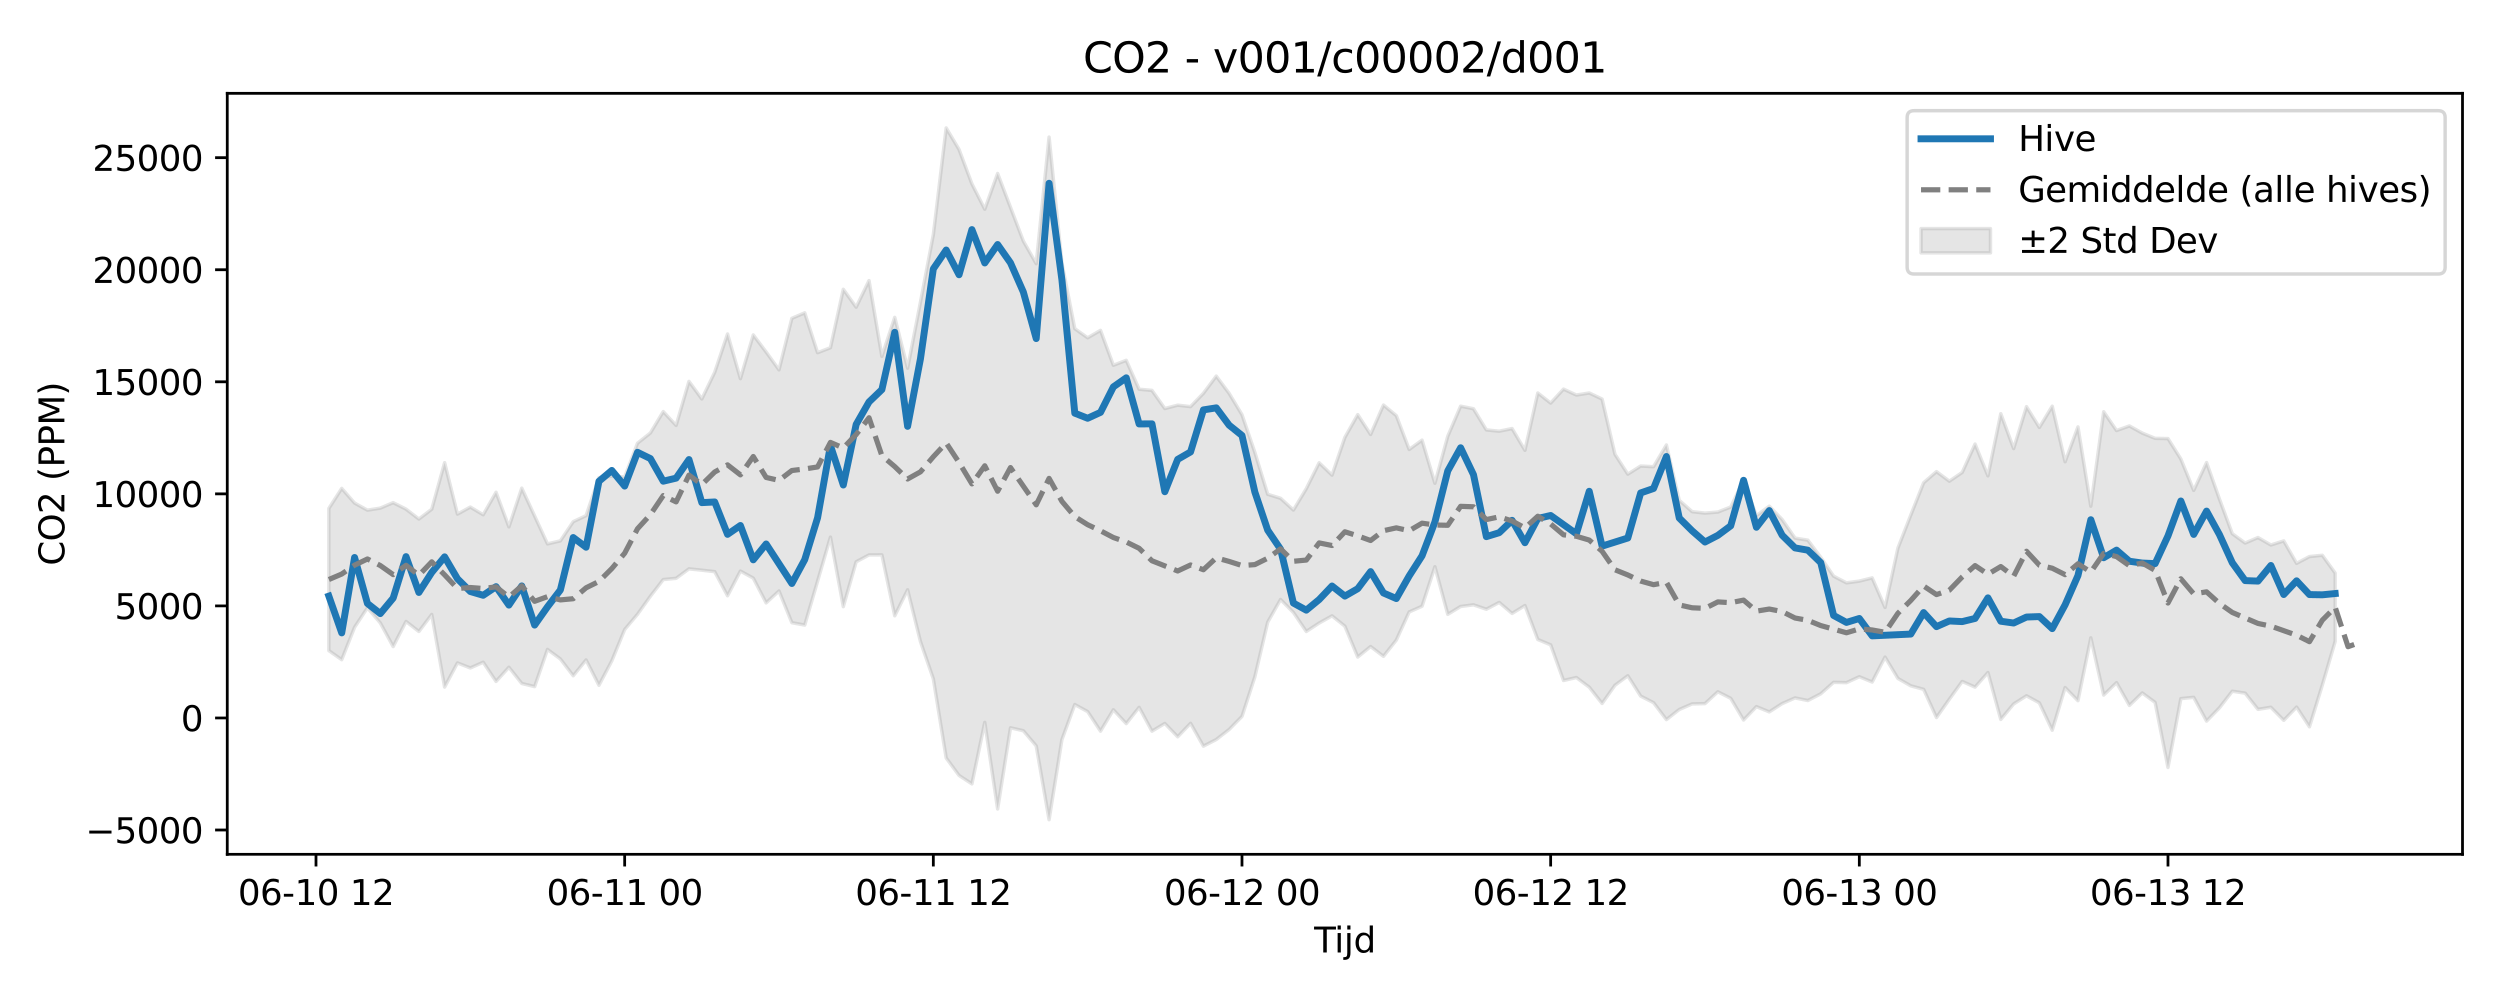 <?xml version="1.0" encoding="utf-8" standalone="no"?>
<!DOCTYPE svg PUBLIC "-//W3C//DTD SVG 1.1//EN"
  "http://www.w3.org/Graphics/SVG/1.1/DTD/svg11.dtd">
<svg xmlns:xlink="http://www.w3.org/1999/xlink" width="720pt" height="288pt" viewBox="0 0 720 288" xmlns="http://www.w3.org/2000/svg" version="1.1">
 <defs>
  <style type="text/css">*{stroke-linejoin: round; stroke-linecap: butt}</style>
 </defs>
 <g id="figure_1">
  <g id="patch_1">
   <path d="M 0 288 
L 720 288 
L 720 0 
L 0 0 
z
" style="fill: #ffffff"/>
  </g>
  <g id="axes_1">
   <g id="patch_2">
    <path d="M 65.45 246.04 
L 709.2 246.04 
L 709.2 26.88 
L 65.45 26.88 
z
" style="fill: #ffffff"/>
   </g>
   <g id="FillBetweenPolyCollection_1">
    <defs>
     <path id="mc18a159acd" d="M 94.711 -141.576 
L 94.711 -100.617 
L 98.415 -98.008 
L 102.119 -107.343 
L 105.823 -112.953 
L 109.527 -108.597 
L 113.231 -101.781 
L 116.935 -109.017 
L 120.639 -106.128 
L 124.343 -111.037 
L 128.047 -90.12 
L 131.751 -97.076 
L 135.455 -95.622 
L 139.159 -97.276 
L 142.863 -91.741 
L 146.567 -95.83 
L 150.271 -91.153 
L 153.975 -90.254 
L 157.679 -100.965 
L 161.383 -98.223 
L 165.087 -93.38 
L 168.791 -97.934 
L 172.495 -90.638 
L 176.199 -97.667 
L 179.903 -106.684 
L 183.607 -111.089 
L 187.311 -116.275 
L 191.015 -121.079 
L 194.719 -121.437 
L 198.423 -124.173 
L 202.126 -123.781 
L 205.83 -123.364 
L 209.534 -116.416 
L 213.238 -123.534 
L 216.942 -121.498 
L 220.646 -114.367 
L 224.35 -117.801 
L 228.054 -108.666 
L 231.758 -107.972 
L 235.462 -120.616 
L 239.166 -133.316 
L 242.87 -113.282 
L 246.574 -126.2 
L 250.278 -128.179 
L 253.982 -128.191 
L 257.686 -110.651 
L 261.39 -118.142 
L 265.094 -103.223 
L 268.798 -92.496 
L 272.502 -69.696 
L 276.206 -64.666 
L 279.91 -62.239 
L 283.614 -79.957 
L 287.318 -55.011 
L 291.022 -78.392 
L 294.726 -77.546 
L 298.43 -73.177 
L 302.134 -51.922 
L 305.838 -75.005 
L 309.542 -85.092 
L 313.246 -83.055 
L 316.95 -77.421 
L 320.654 -83.582 
L 324.358 -79.598 
L 328.061 -84.281 
L 331.765 -77.422 
L 335.469 -79.65 
L 339.173 -75.801 
L 342.877 -79.687 
L 346.581 -73.108 
L 350.285 -75.015 
L 353.989 -77.904 
L 357.693 -81.676 
L 361.397 -93.076 
L 365.101 -108.819 
L 368.805 -115.348 
L 372.509 -111.6 
L 376.213 -106.134 
L 379.917 -108.563 
L 383.621 -110.634 
L 387.325 -107.655 
L 391.029 -98.771 
L 394.733 -101.799 
L 398.437 -98.973 
L 402.141 -103.654 
L 405.845 -111.756 
L 409.549 -113.401 
L 413.253 -124.785 
L 416.957 -111.068 
L 420.661 -113.334 
L 424.365 -113.804 
L 428.069 -112.538 
L 431.773 -114.497 
L 435.477 -111.329 
L 439.181 -113.607 
L 442.885 -103.821 
L 446.589 -102.284 
L 450.292 -92.008 
L 453.996 -92.876 
L 457.7 -90.093 
L 461.404 -85.402 
L 465.108 -90.636 
L 468.812 -93.378 
L 472.516 -87.522 
L 476.22 -85.632 
L 479.924 -80.746 
L 483.628 -83.663 
L 487.332 -85.271 
L 491.036 -85.357 
L 494.74 -88.766 
L 498.444 -86.881 
L 502.148 -80.635 
L 505.852 -84.491 
L 509.556 -82.972 
L 513.26 -85.366 
L 516.964 -87 
L 520.668 -86.248 
L 524.372 -88.186 
L 528.076 -91.486 
L 531.78 -91.389 
L 535.484 -93.098 
L 539.188 -91.574 
L 542.892 -98.756 
L 546.596 -92.606 
L 550.3 -90.483 
L 554.004 -89.475 
L 557.708 -81.348 
L 561.412 -86.618 
L 565.116 -91.746 
L 568.82 -90.106 
L 572.524 -94.311 
L 576.227 -80.805 
L 579.931 -85.263 
L 583.635 -87.609 
L 587.339 -85.578 
L 591.043 -77.693 
L 594.747 -89.977 
L 598.451 -86.204 
L 602.155 -104.304 
L 605.859 -87.82 
L 609.563 -91.394 
L 613.267 -84.835 
L 616.971 -88.432 
L 620.675 -85.7 
L 624.379 -66.972 
L 628.083 -86.796 
L 631.787 -87.165 
L 635.491 -80.324 
L 639.195 -84.139 
L 642.899 -88.927 
L 646.603 -88.371 
L 650.307 -83.703 
L 654.011 -84.303 
L 657.715 -80.545 
L 661.419 -84.359 
L 665.123 -78.685 
L 668.827 -90.692 
L 672.531 -103.269 
L 672.531 -122.957 
L 672.531 -122.957 
L 668.827 -128.08 
L 665.123 -127.712 
L 661.419 -125.758 
L 657.715 -132.224 
L 654.011 -131.048 
L 650.307 -133.187 
L 646.603 -131.608 
L 642.899 -134.299 
L 639.195 -144.293 
L 635.491 -154.78 
L 631.787 -146.761 
L 628.083 -155.816 
L 624.379 -161.694 
L 620.675 -161.756 
L 616.971 -163.275 
L 613.267 -165.325 
L 609.563 -164.01 
L 605.859 -169.422 
L 602.155 -142.202 
L 598.451 -165.053 
L 594.747 -155.017 
L 591.043 -171.021 
L 587.339 -164.895 
L 583.635 -170.874 
L 579.931 -158.816 
L 576.227 -168.862 
L 572.524 -150.949 
L 568.82 -160.112 
L 565.116 -151.943 
L 561.412 -149.424 
L 557.708 -152.175 
L 554.004 -148.973 
L 550.3 -139.644 
L 546.596 -130.139 
L 542.892 -113.05 
L 539.188 -121.568 
L 535.484 -120.645 
L 531.78 -120.138 
L 528.076 -122.066 
L 524.372 -127.492 
L 520.668 -132.432 
L 516.964 -133.031 
L 513.26 -138.377 
L 509.556 -142.223 
L 505.852 -139.486 
L 502.148 -149.693 
L 498.444 -141.977 
L 494.74 -140.536 
L 491.036 -140.228 
L 487.332 -140.643 
L 483.628 -143.904 
L 479.924 -159.85 
L 476.22 -153.591 
L 472.516 -153.787 
L 468.812 -151.448 
L 465.108 -157.179 
L 461.404 -173.07 
L 457.7 -174.824 
L 453.996 -174.232 
L 450.292 -175.935 
L 446.589 -171.914 
L 442.885 -174.825 
L 439.181 -158.313 
L 435.477 -164.585 
L 431.773 -163.812 
L 428.069 -164.189 
L 424.365 -170.283 
L 420.661 -171.023 
L 416.957 -162.359 
L 413.253 -148.821 
L 409.549 -161.242 
L 405.845 -158.556 
L 402.141 -168.297 
L 398.437 -171.347 
L 394.733 -162.874 
L 391.029 -168.583 
L 387.325 -162.036 
L 383.621 -151.157 
L 379.917 -154.72 
L 376.213 -147.27 
L 372.509 -141.106 
L 368.805 -144.491 
L 365.101 -145.648 
L 361.397 -157.707 
L 357.693 -168.566 
L 353.989 -174.713 
L 350.285 -179.682 
L 346.581 -174.726 
L 342.877 -170.892 
L 339.173 -171.31 
L 335.469 -170.341 
L 331.765 -175.572 
L 328.061 -175.903 
L 324.358 -184.232 
L 320.654 -182.8 
L 316.95 -192.86 
L 313.246 -190.712 
L 309.542 -193.347 
L 305.838 -212.213 
L 302.134 -248.52 
L 298.43 -212.056 
L 294.726 -218.574 
L 291.022 -228.282 
L 287.318 -238.042 
L 283.614 -227.746 
L 279.91 -235.054 
L 276.206 -244.946 
L 272.502 -251.158 
L 268.798 -220.424 
L 265.094 -201.003 
L 261.39 -181.959 
L 257.686 -196.606 
L 253.982 -185.353 
L 250.278 -207.194 
L 246.574 -199.543 
L 242.87 -204.684 
L 239.166 -187.857 
L 235.462 -186.425 
L 231.758 -197.906 
L 228.054 -196.319 
L 224.35 -181.488 
L 220.646 -186.629 
L 216.942 -191.543 
L 213.238 -178.943 
L 209.534 -191.816 
L 205.83 -180.768 
L 202.126 -173.107 
L 198.423 -178.162 
L 194.719 -165.482 
L 191.015 -169.464 
L 187.311 -163.301 
L 183.607 -160.363 
L 179.903 -150.656 
L 176.199 -150.837 
L 172.495 -150.455 
L 168.791 -139.494 
L 165.087 -137.759 
L 161.383 -132.231 
L 157.679 -131.363 
L 153.975 -139.393 
L 150.271 -147.418 
L 146.567 -136.262 
L 142.863 -146.226 
L 139.159 -139.749 
L 135.455 -141.965 
L 131.751 -139.939 
L 128.047 -154.752 
L 124.343 -141.346 
L 120.639 -138.514 
L 116.935 -141.375 
L 113.231 -143.241 
L 109.527 -141.664 
L 105.823 -141.074 
L 102.119 -143.122 
L 98.415 -147.345 
L 94.711 -141.576 
z
" style="stroke: #808080; stroke-opacity: 0.2"/>
    </defs>
    <g clip-path="url(#pb3e2cbdc75)">
     <use xlink:href="#mc18a159acd" x="0" y="288" style="fill: #808080; fill-opacity: 0.2; stroke: #808080; stroke-opacity: 0.2"/>
    </g>
   </g>
   <g id="matplotlib.axis_1">
    <g id="xtick_1">
     <g id="line2d_1">
      <defs>
       <path id="m70a491f19e" d="M 0 0 
L 0 3.5 
" style="stroke: #000000; stroke-width: 0.8"/>
      </defs>
      <g>
       <use xlink:href="#m70a491f19e" x="91.007" y="246.04" style="stroke: #000000; stroke-width: 0.8"/>
      </g>
     </g>
     <g id="text_1">
      <!-- 06-10 12 -->
      <g transform="translate(68.527 260.638) scale(0.1 -0.1)">
       <defs>
        <path id="DejaVuSans-30" d="M 2034 4250 
Q 1547 4250 1301 3770 
Q 1056 3291 1056 2328 
Q 1056 1369 1301 889 
Q 1547 409 2034 409 
Q 2525 409 2770 889 
Q 3016 1369 3016 2328 
Q 3016 3291 2770 3770 
Q 2525 4250 2034 4250 
z
M 2034 4750 
Q 2819 4750 3233 4129 
Q 3647 3509 3647 2328 
Q 3647 1150 3233 529 
Q 2819 -91 2034 -91 
Q 1250 -91 836 529 
Q 422 1150 422 2328 
Q 422 3509 836 4129 
Q 1250 4750 2034 4750 
z
" transform="scale(0.016)"/>
        <path id="DejaVuSans-36" d="M 2113 2584 
Q 1688 2584 1439 2293 
Q 1191 2003 1191 1497 
Q 1191 994 1439 701 
Q 1688 409 2113 409 
Q 2538 409 2786 701 
Q 3034 994 3034 1497 
Q 3034 2003 2786 2293 
Q 2538 2584 2113 2584 
z
M 3366 4563 
L 3366 3988 
Q 3128 4100 2886 4159 
Q 2644 4219 2406 4219 
Q 1781 4219 1451 3797 
Q 1122 3375 1075 2522 
Q 1259 2794 1537 2939 
Q 1816 3084 2150 3084 
Q 2853 3084 3261 2657 
Q 3669 2231 3669 1497 
Q 3669 778 3244 343 
Q 2819 -91 2113 -91 
Q 1303 -91 875 529 
Q 447 1150 447 2328 
Q 447 3434 972 4092 
Q 1497 4750 2381 4750 
Q 2619 4750 2861 4703 
Q 3103 4656 3366 4563 
z
" transform="scale(0.016)"/>
        <path id="DejaVuSans-2d" d="M 313 2009 
L 1997 2009 
L 1997 1497 
L 313 1497 
L 313 2009 
z
" transform="scale(0.016)"/>
        <path id="DejaVuSans-31" d="M 794 531 
L 1825 531 
L 1825 4091 
L 703 3866 
L 703 4441 
L 1819 4666 
L 2450 4666 
L 2450 531 
L 3481 531 
L 3481 0 
L 794 0 
L 794 531 
z
" transform="scale(0.016)"/>
        <path id="DejaVuSans-20" transform="scale(0.016)"/>
        <path id="DejaVuSans-32" d="M 1228 531 
L 3431 531 
L 3431 0 
L 469 0 
L 469 531 
Q 828 903 1448 1529 
Q 2069 2156 2228 2338 
Q 2531 2678 2651 2914 
Q 2772 3150 2772 3378 
Q 2772 3750 2511 3984 
Q 2250 4219 1831 4219 
Q 1534 4219 1204 4116 
Q 875 4013 500 3803 
L 500 4441 
Q 881 4594 1212 4672 
Q 1544 4750 1819 4750 
Q 2544 4750 2975 4387 
Q 3406 4025 3406 3419 
Q 3406 3131 3298 2873 
Q 3191 2616 2906 2266 
Q 2828 2175 2409 1742 
Q 1991 1309 1228 531 
z
" transform="scale(0.016)"/>
       </defs>
       <use xlink:href="#DejaVuSans-30"/>
       <use xlink:href="#DejaVuSans-36" transform="translate(63.623 0)"/>
       <use xlink:href="#DejaVuSans-2d" transform="translate(127.246 0)"/>
       <use xlink:href="#DejaVuSans-31" transform="translate(163.33 0)"/>
       <use xlink:href="#DejaVuSans-30" transform="translate(226.953 0)"/>
       <use xlink:href="#DejaVuSans-20" transform="translate(290.576 0)"/>
       <use xlink:href="#DejaVuSans-31" transform="translate(322.363 0)"/>
       <use xlink:href="#DejaVuSans-32" transform="translate(385.986 0)"/>
      </g>
     </g>
    </g>
    <g id="xtick_2">
     <g id="line2d_2">
      <g>
       <use xlink:href="#m70a491f19e" x="179.903" y="246.04" style="stroke: #000000; stroke-width: 0.8"/>
      </g>
     </g>
     <g id="text_2">
      <!-- 06-11 00 -->
      <g transform="translate(157.422 260.638) scale(0.1 -0.1)">
       <use xlink:href="#DejaVuSans-30"/>
       <use xlink:href="#DejaVuSans-36" transform="translate(63.623 0)"/>
       <use xlink:href="#DejaVuSans-2d" transform="translate(127.246 0)"/>
       <use xlink:href="#DejaVuSans-31" transform="translate(163.33 0)"/>
       <use xlink:href="#DejaVuSans-31" transform="translate(226.953 0)"/>
       <use xlink:href="#DejaVuSans-20" transform="translate(290.576 0)"/>
       <use xlink:href="#DejaVuSans-30" transform="translate(322.363 0)"/>
       <use xlink:href="#DejaVuSans-30" transform="translate(385.986 0)"/>
      </g>
     </g>
    </g>
    <g id="xtick_3">
     <g id="line2d_3">
      <g>
       <use xlink:href="#m70a491f19e" x="268.798" y="246.04" style="stroke: #000000; stroke-width: 0.8"/>
      </g>
     </g>
     <g id="text_3">
      <!-- 06-11 12 -->
      <g transform="translate(246.317 260.638) scale(0.1 -0.1)">
       <use xlink:href="#DejaVuSans-30"/>
       <use xlink:href="#DejaVuSans-36" transform="translate(63.623 0)"/>
       <use xlink:href="#DejaVuSans-2d" transform="translate(127.246 0)"/>
       <use xlink:href="#DejaVuSans-31" transform="translate(163.33 0)"/>
       <use xlink:href="#DejaVuSans-31" transform="translate(226.953 0)"/>
       <use xlink:href="#DejaVuSans-20" transform="translate(290.576 0)"/>
       <use xlink:href="#DejaVuSans-31" transform="translate(322.363 0)"/>
       <use xlink:href="#DejaVuSans-32" transform="translate(385.986 0)"/>
      </g>
     </g>
    </g>
    <g id="xtick_4">
     <g id="line2d_4">
      <g>
       <use xlink:href="#m70a491f19e" x="357.693" y="246.04" style="stroke: #000000; stroke-width: 0.8"/>
      </g>
     </g>
     <g id="text_4">
      <!-- 06-12 00 -->
      <g transform="translate(335.213 260.638) scale(0.1 -0.1)">
       <use xlink:href="#DejaVuSans-30"/>
       <use xlink:href="#DejaVuSans-36" transform="translate(63.623 0)"/>
       <use xlink:href="#DejaVuSans-2d" transform="translate(127.246 0)"/>
       <use xlink:href="#DejaVuSans-31" transform="translate(163.33 0)"/>
       <use xlink:href="#DejaVuSans-32" transform="translate(226.953 0)"/>
       <use xlink:href="#DejaVuSans-20" transform="translate(290.576 0)"/>
       <use xlink:href="#DejaVuSans-30" transform="translate(322.363 0)"/>
       <use xlink:href="#DejaVuSans-30" transform="translate(385.986 0)"/>
      </g>
     </g>
    </g>
    <g id="xtick_5">
     <g id="line2d_5">
      <g>
       <use xlink:href="#m70a491f19e" x="446.589" y="246.04" style="stroke: #000000; stroke-width: 0.8"/>
      </g>
     </g>
     <g id="text_5">
      <!-- 06-12 12 -->
      <g transform="translate(424.108 260.638) scale(0.1 -0.1)">
       <use xlink:href="#DejaVuSans-30"/>
       <use xlink:href="#DejaVuSans-36" transform="translate(63.623 0)"/>
       <use xlink:href="#DejaVuSans-2d" transform="translate(127.246 0)"/>
       <use xlink:href="#DejaVuSans-31" transform="translate(163.33 0)"/>
       <use xlink:href="#DejaVuSans-32" transform="translate(226.953 0)"/>
       <use xlink:href="#DejaVuSans-20" transform="translate(290.576 0)"/>
       <use xlink:href="#DejaVuSans-31" transform="translate(322.363 0)"/>
       <use xlink:href="#DejaVuSans-32" transform="translate(385.986 0)"/>
      </g>
     </g>
    </g>
    <g id="xtick_6">
     <g id="line2d_6">
      <g>
       <use xlink:href="#m70a491f19e" x="535.484" y="246.04" style="stroke: #000000; stroke-width: 0.8"/>
      </g>
     </g>
     <g id="text_6">
      <!-- 06-13 00 -->
      <g transform="translate(513.003 260.638) scale(0.1 -0.1)">
       <defs>
        <path id="DejaVuSans-33" d="M 2597 2516 
Q 3050 2419 3304 2112 
Q 3559 1806 3559 1356 
Q 3559 666 3084 287 
Q 2609 -91 1734 -91 
Q 1441 -91 1130 -33 
Q 819 25 488 141 
L 488 750 
Q 750 597 1062 519 
Q 1375 441 1716 441 
Q 2309 441 2620 675 
Q 2931 909 2931 1356 
Q 2931 1769 2642 2001 
Q 2353 2234 1838 2234 
L 1294 2234 
L 1294 2753 
L 1863 2753 
Q 2328 2753 2575 2939 
Q 2822 3125 2822 3475 
Q 2822 3834 2567 4026 
Q 2313 4219 1838 4219 
Q 1578 4219 1281 4162 
Q 984 4106 628 3988 
L 628 4550 
Q 988 4650 1302 4700 
Q 1616 4750 1894 4750 
Q 2613 4750 3031 4423 
Q 3450 4097 3450 3541 
Q 3450 3153 3228 2886 
Q 3006 2619 2597 2516 
z
" transform="scale(0.016)"/>
       </defs>
       <use xlink:href="#DejaVuSans-30"/>
       <use xlink:href="#DejaVuSans-36" transform="translate(63.623 0)"/>
       <use xlink:href="#DejaVuSans-2d" transform="translate(127.246 0)"/>
       <use xlink:href="#DejaVuSans-31" transform="translate(163.33 0)"/>
       <use xlink:href="#DejaVuSans-33" transform="translate(226.953 0)"/>
       <use xlink:href="#DejaVuSans-20" transform="translate(290.576 0)"/>
       <use xlink:href="#DejaVuSans-30" transform="translate(322.363 0)"/>
       <use xlink:href="#DejaVuSans-30" transform="translate(385.986 0)"/>
      </g>
     </g>
    </g>
    <g id="xtick_7">
     <g id="line2d_7">
      <g>
       <use xlink:href="#m70a491f19e" x="624.379" y="246.04" style="stroke: #000000; stroke-width: 0.8"/>
      </g>
     </g>
     <g id="text_7">
      <!-- 06-13 12 -->
      <g transform="translate(601.899 260.638) scale(0.1 -0.1)">
       <use xlink:href="#DejaVuSans-30"/>
       <use xlink:href="#DejaVuSans-36" transform="translate(63.623 0)"/>
       <use xlink:href="#DejaVuSans-2d" transform="translate(127.246 0)"/>
       <use xlink:href="#DejaVuSans-31" transform="translate(163.33 0)"/>
       <use xlink:href="#DejaVuSans-33" transform="translate(226.953 0)"/>
       <use xlink:href="#DejaVuSans-20" transform="translate(290.576 0)"/>
       <use xlink:href="#DejaVuSans-31" transform="translate(322.363 0)"/>
       <use xlink:href="#DejaVuSans-32" transform="translate(385.986 0)"/>
      </g>
     </g>
    </g>
    <g id="text_8">
     <!-- Tijd -->
     <g transform="translate(378.475 274.317) scale(0.1 -0.1)">
      <defs>
       <path id="DejaVuSans-54" d="M -19 4666 
L 3928 4666 
L 3928 4134 
L 2272 4134 
L 2272 0 
L 1638 0 
L 1638 4134 
L -19 4134 
L -19 4666 
z
" transform="scale(0.016)"/>
       <path id="DejaVuSans-69" d="M 603 3500 
L 1178 3500 
L 1178 0 
L 603 0 
L 603 3500 
z
M 603 4863 
L 1178 4863 
L 1178 4134 
L 603 4134 
L 603 4863 
z
" transform="scale(0.016)"/>
       <path id="DejaVuSans-6a" d="M 603 3500 
L 1178 3500 
L 1178 -63 
Q 1178 -731 923 -1031 
Q 669 -1331 103 -1331 
L -116 -1331 
L -116 -844 
L 38 -844 
Q 366 -844 484 -692 
Q 603 -541 603 -63 
L 603 3500 
z
M 603 4863 
L 1178 4863 
L 1178 4134 
L 603 4134 
L 603 4863 
z
" transform="scale(0.016)"/>
       <path id="DejaVuSans-64" d="M 2906 2969 
L 2906 4863 
L 3481 4863 
L 3481 0 
L 2906 0 
L 2906 525 
Q 2725 213 2448 61 
Q 2172 -91 1784 -91 
Q 1150 -91 751 415 
Q 353 922 353 1747 
Q 353 2572 751 3078 
Q 1150 3584 1784 3584 
Q 2172 3584 2448 3432 
Q 2725 3281 2906 2969 
z
M 947 1747 
Q 947 1113 1208 752 
Q 1469 391 1925 391 
Q 2381 391 2643 752 
Q 2906 1113 2906 1747 
Q 2906 2381 2643 2742 
Q 2381 3103 1925 3103 
Q 1469 3103 1208 2742 
Q 947 2381 947 1747 
z
" transform="scale(0.016)"/>
      </defs>
      <use xlink:href="#DejaVuSans-54"/>
      <use xlink:href="#DejaVuSans-69" transform="translate(57.959 0)"/>
      <use xlink:href="#DejaVuSans-6a" transform="translate(85.742 0)"/>
      <use xlink:href="#DejaVuSans-64" transform="translate(113.525 0)"/>
     </g>
    </g>
   </g>
   <g id="matplotlib.axis_2">
    <g id="ytick_1">
     <g id="line2d_8">
      <defs>
       <path id="m550f82babf" d="M 0 0 
L -3.5 0 
" style="stroke: #000000; stroke-width: 0.8"/>
      </defs>
      <g>
       <use xlink:href="#m550f82babf" x="65.45" y="239.047" style="stroke: #000000; stroke-width: 0.8"/>
      </g>
     </g>
     <g id="text_9">
      <!-- −5000 -->
      <g transform="translate(24.62 242.846) scale(0.1 -0.1)">
       <defs>
        <path id="DejaVuSans-2212" d="M 678 2272 
L 4684 2272 
L 4684 1741 
L 678 1741 
L 678 2272 
z
" transform="scale(0.016)"/>
        <path id="DejaVuSans-35" d="M 691 4666 
L 3169 4666 
L 3169 4134 
L 1269 4134 
L 1269 2991 
Q 1406 3038 1543 3061 
Q 1681 3084 1819 3084 
Q 2600 3084 3056 2656 
Q 3513 2228 3513 1497 
Q 3513 744 3044 326 
Q 2575 -91 1722 -91 
Q 1428 -91 1123 -41 
Q 819 9 494 109 
L 494 744 
Q 775 591 1075 516 
Q 1375 441 1709 441 
Q 2250 441 2565 725 
Q 2881 1009 2881 1497 
Q 2881 1984 2565 2268 
Q 2250 2553 1709 2553 
Q 1456 2553 1204 2497 
Q 953 2441 691 2322 
L 691 4666 
z
" transform="scale(0.016)"/>
       </defs>
       <use xlink:href="#DejaVuSans-2212"/>
       <use xlink:href="#DejaVuSans-35" transform="translate(83.789 0)"/>
       <use xlink:href="#DejaVuSans-30" transform="translate(147.412 0)"/>
       <use xlink:href="#DejaVuSans-30" transform="translate(211.035 0)"/>
       <use xlink:href="#DejaVuSans-30" transform="translate(274.658 0)"/>
      </g>
     </g>
    </g>
    <g id="ytick_2">
     <g id="line2d_9">
      <g>
       <use xlink:href="#m550f82babf" x="65.45" y="206.774" style="stroke: #000000; stroke-width: 0.8"/>
      </g>
     </g>
     <g id="text_10">
      <!-- 0 -->
      <g transform="translate(52.087 210.573) scale(0.1 -0.1)">
       <use xlink:href="#DejaVuSans-30"/>
      </g>
     </g>
    </g>
    <g id="ytick_3">
     <g id="line2d_10">
      <g>
       <use xlink:href="#m550f82babf" x="65.45" y="174.5" style="stroke: #000000; stroke-width: 0.8"/>
      </g>
     </g>
     <g id="text_11">
      <!-- 5000 -->
      <g transform="translate(33 178.299) scale(0.1 -0.1)">
       <use xlink:href="#DejaVuSans-35"/>
       <use xlink:href="#DejaVuSans-30" transform="translate(63.623 0)"/>
       <use xlink:href="#DejaVuSans-30" transform="translate(127.246 0)"/>
       <use xlink:href="#DejaVuSans-30" transform="translate(190.869 0)"/>
      </g>
     </g>
    </g>
    <g id="ytick_4">
     <g id="line2d_11">
      <g>
       <use xlink:href="#m550f82babf" x="65.45" y="142.227" style="stroke: #000000; stroke-width: 0.8"/>
      </g>
     </g>
     <g id="text_12">
      <!-- 10000 -->
      <g transform="translate(26.637 146.026) scale(0.1 -0.1)">
       <use xlink:href="#DejaVuSans-31"/>
       <use xlink:href="#DejaVuSans-30" transform="translate(63.623 0)"/>
       <use xlink:href="#DejaVuSans-30" transform="translate(127.246 0)"/>
       <use xlink:href="#DejaVuSans-30" transform="translate(190.869 0)"/>
       <use xlink:href="#DejaVuSans-30" transform="translate(254.492 0)"/>
      </g>
     </g>
    </g>
    <g id="ytick_5">
     <g id="line2d_12">
      <g>
       <use xlink:href="#m550f82babf" x="65.45" y="109.953" style="stroke: #000000; stroke-width: 0.8"/>
      </g>
     </g>
     <g id="text_13">
      <!-- 15000 -->
      <g transform="translate(26.637 113.752) scale(0.1 -0.1)">
       <use xlink:href="#DejaVuSans-31"/>
       <use xlink:href="#DejaVuSans-35" transform="translate(63.623 0)"/>
       <use xlink:href="#DejaVuSans-30" transform="translate(127.246 0)"/>
       <use xlink:href="#DejaVuSans-30" transform="translate(190.869 0)"/>
       <use xlink:href="#DejaVuSans-30" transform="translate(254.492 0)"/>
      </g>
     </g>
    </g>
    <g id="ytick_6">
     <g id="line2d_13">
      <g>
       <use xlink:href="#m550f82babf" x="65.45" y="77.679" style="stroke: #000000; stroke-width: 0.8"/>
      </g>
     </g>
     <g id="text_14">
      <!-- 20000 -->
      <g transform="translate(26.637 81.479) scale(0.1 -0.1)">
       <use xlink:href="#DejaVuSans-32"/>
       <use xlink:href="#DejaVuSans-30" transform="translate(63.623 0)"/>
       <use xlink:href="#DejaVuSans-30" transform="translate(127.246 0)"/>
       <use xlink:href="#DejaVuSans-30" transform="translate(190.869 0)"/>
       <use xlink:href="#DejaVuSans-30" transform="translate(254.492 0)"/>
      </g>
     </g>
    </g>
    <g id="ytick_7">
     <g id="line2d_14">
      <g>
       <use xlink:href="#m550f82babf" x="65.45" y="45.406" style="stroke: #000000; stroke-width: 0.8"/>
      </g>
     </g>
     <g id="text_15">
      <!-- 25000 -->
      <g transform="translate(26.637 49.205) scale(0.1 -0.1)">
       <use xlink:href="#DejaVuSans-32"/>
       <use xlink:href="#DejaVuSans-35" transform="translate(63.623 0)"/>
       <use xlink:href="#DejaVuSans-30" transform="translate(127.246 0)"/>
       <use xlink:href="#DejaVuSans-30" transform="translate(190.869 0)"/>
       <use xlink:href="#DejaVuSans-30" transform="translate(254.492 0)"/>
      </g>
     </g>
    </g>
    <g id="text_16">
     <!-- CO2 (PPM) -->
     <g transform="translate(18.541 162.903) rotate(-90) scale(0.1 -0.1)">
      <defs>
       <path id="DejaVuSans-43" d="M 4122 4306 
L 4122 3641 
Q 3803 3938 3442 4084 
Q 3081 4231 2675 4231 
Q 1875 4231 1450 3742 
Q 1025 3253 1025 2328 
Q 1025 1406 1450 917 
Q 1875 428 2675 428 
Q 3081 428 3442 575 
Q 3803 722 4122 1019 
L 4122 359 
Q 3791 134 3420 21 
Q 3050 -91 2638 -91 
Q 1578 -91 968 557 
Q 359 1206 359 2328 
Q 359 3453 968 4101 
Q 1578 4750 2638 4750 
Q 3056 4750 3426 4639 
Q 3797 4528 4122 4306 
z
" transform="scale(0.016)"/>
       <path id="DejaVuSans-4f" d="M 2522 4238 
Q 1834 4238 1429 3725 
Q 1025 3213 1025 2328 
Q 1025 1447 1429 934 
Q 1834 422 2522 422 
Q 3209 422 3611 934 
Q 4013 1447 4013 2328 
Q 4013 3213 3611 3725 
Q 3209 4238 2522 4238 
z
M 2522 4750 
Q 3503 4750 4090 4092 
Q 4678 3434 4678 2328 
Q 4678 1225 4090 567 
Q 3503 -91 2522 -91 
Q 1538 -91 948 565 
Q 359 1222 359 2328 
Q 359 3434 948 4092 
Q 1538 4750 2522 4750 
z
" transform="scale(0.016)"/>
       <path id="DejaVuSans-28" d="M 1984 4856 
Q 1566 4138 1362 3434 
Q 1159 2731 1159 2009 
Q 1159 1288 1364 580 
Q 1569 -128 1984 -844 
L 1484 -844 
Q 1016 -109 783 600 
Q 550 1309 550 2009 
Q 550 2706 781 3412 
Q 1013 4119 1484 4856 
L 1984 4856 
z
" transform="scale(0.016)"/>
       <path id="DejaVuSans-50" d="M 1259 4147 
L 1259 2394 
L 2053 2394 
Q 2494 2394 2734 2622 
Q 2975 2850 2975 3272 
Q 2975 3691 2734 3919 
Q 2494 4147 2053 4147 
L 1259 4147 
z
M 628 4666 
L 2053 4666 
Q 2838 4666 3239 4311 
Q 3641 3956 3641 3272 
Q 3641 2581 3239 2228 
Q 2838 1875 2053 1875 
L 1259 1875 
L 1259 0 
L 628 0 
L 628 4666 
z
" transform="scale(0.016)"/>
       <path id="DejaVuSans-4d" d="M 628 4666 
L 1569 4666 
L 2759 1491 
L 3956 4666 
L 4897 4666 
L 4897 0 
L 4281 0 
L 4281 4097 
L 3078 897 
L 2444 897 
L 1241 4097 
L 1241 0 
L 628 0 
L 628 4666 
z
" transform="scale(0.016)"/>
       <path id="DejaVuSans-29" d="M 513 4856 
L 1013 4856 
Q 1481 4119 1714 3412 
Q 1947 2706 1947 2009 
Q 1947 1309 1714 600 
Q 1481 -109 1013 -844 
L 513 -844 
Q 928 -128 1133 580 
Q 1338 1288 1338 2009 
Q 1338 2731 1133 3434 
Q 928 4138 513 4856 
z
" transform="scale(0.016)"/>
      </defs>
      <use xlink:href="#DejaVuSans-43"/>
      <use xlink:href="#DejaVuSans-4f" transform="translate(69.824 0)"/>
      <use xlink:href="#DejaVuSans-32" transform="translate(148.535 0)"/>
      <use xlink:href="#DejaVuSans-20" transform="translate(212.158 0)"/>
      <use xlink:href="#DejaVuSans-28" transform="translate(243.945 0)"/>
      <use xlink:href="#DejaVuSans-50" transform="translate(282.959 0)"/>
      <use xlink:href="#DejaVuSans-50" transform="translate(343.262 0)"/>
      <use xlink:href="#DejaVuSans-4d" transform="translate(403.564 0)"/>
      <use xlink:href="#DejaVuSans-29" transform="translate(489.844 0)"/>
     </g>
    </g>
   </g>
   <g id="line2d_15">
    <path d="M 94.711 171.686 
L 98.415 182.269 
L 102.119 160.56 
L 105.823 173.797 
L 109.527 176.714 
L 113.231 172.251 
L 116.935 160.313 
L 120.639 170.624 
L 124.343 164.857 
L 128.047 160.374 
L 131.751 166.69 
L 135.455 170.356 
L 139.159 171.443 
L 142.863 168.96 
L 146.567 174.268 
L 150.271 168.751 
L 153.975 180.023 
L 157.679 174.767 
L 161.383 169.919 
L 165.087 154.813 
L 168.791 157.6 
L 172.495 138.616 
L 176.199 135.488 
L 179.903 139.987 
L 183.607 130.26 
L 187.311 132.071 
L 191.015 138.588 
L 194.719 137.705 
L 198.423 132.355 
L 202.126 144.759 
L 205.83 144.563 
L 209.534 153.892 
L 213.238 151.343 
L 216.942 161.227 
L 220.646 156.669 
L 228.054 168.042 
L 231.758 161.188 
L 235.462 149.127 
L 239.166 128.314 
L 242.87 139.68 
L 246.574 122.23 
L 250.278 115.759 
L 253.982 112.204 
L 257.686 95.701 
L 261.39 122.785 
L 265.094 103.322 
L 268.798 77.428 
L 272.502 72.01 
L 276.206 79.125 
L 279.91 66.129 
L 283.614 75.73 
L 287.318 70.424 
L 291.022 75.701 
L 294.726 84.113 
L 298.43 97.506 
L 302.134 52.786 
L 305.838 80.649 
L 309.542 118.996 
L 313.246 120.461 
L 316.95 118.757 
L 320.654 111.415 
L 324.358 108.814 
L 328.061 122.096 
L 331.765 122.066 
L 335.469 141.613 
L 339.173 132.304 
L 342.877 130.158 
L 346.581 118.047 
L 350.285 117.464 
L 353.989 122.449 
L 357.693 125.423 
L 361.397 141.71 
L 365.101 152.696 
L 368.805 158.168 
L 372.509 173.691 
L 376.213 175.726 
L 379.917 172.673 
L 383.621 168.772 
L 387.325 171.679 
L 391.029 169.546 
L 394.733 164.624 
L 398.437 170.776 
L 402.141 172.385 
L 405.845 165.864 
L 409.549 160.067 
L 413.253 150.33 
L 416.957 135.617 
L 420.661 128.959 
L 424.365 136.711 
L 428.069 154.555 
L 431.773 153.416 
L 435.477 149.862 
L 439.181 156.298 
L 442.885 149.307 
L 446.589 148.462 
L 453.996 153.729 
L 457.7 141.494 
L 461.404 157.289 
L 468.812 154.946 
L 472.516 141.965 
L 476.22 140.682 
L 479.924 131.476 
L 483.628 149.198 
L 487.332 152.874 
L 491.036 156.107 
L 494.74 154.187 
L 498.444 151.44 
L 502.148 138.331 
L 505.852 151.853 
L 509.556 147.057 
L 513.26 154.148 
L 516.964 157.8 
L 520.668 158.454 
L 524.372 162.032 
L 528.076 177.25 
L 531.78 179.255 
L 535.484 178.121 
L 539.188 183.13 
L 550.3 182.614 
L 554.004 176.424 
L 557.708 180.474 
L 561.412 178.838 
L 565.116 179.021 
L 568.82 178.115 
L 572.524 172.183 
L 576.227 178.915 
L 579.931 179.428 
L 583.635 177.708 
L 587.339 177.573 
L 591.043 181.042 
L 594.747 174.195 
L 598.451 165.767 
L 602.155 149.682 
L 605.859 160.629 
L 609.563 158.438 
L 613.267 161.636 
L 616.971 162.157 
L 620.675 162.32 
L 624.379 154.332 
L 628.083 144.288 
L 631.787 153.913 
L 635.491 147.201 
L 639.195 153.948 
L 642.899 162.072 
L 646.603 167.213 
L 650.307 167.357 
L 654.011 162.859 
L 657.715 171.221 
L 661.419 167.28 
L 665.123 171.238 
L 668.827 171.305 
L 672.531 170.94 
L 672.531 170.94 
" clip-path="url(#pb3e2cbdc75)" style="fill: none; stroke: #1f77b4; stroke-width: 2; stroke-linecap: square"/>
   </g>
   <g id="line2d_16">
    <path d="M 94.711 166.903 
L 98.415 165.324 
L 102.119 162.768 
L 105.823 160.986 
L 109.527 162.87 
L 113.231 165.489 
L 116.935 162.804 
L 120.639 165.679 
L 124.343 161.809 
L 128.047 165.564 
L 131.751 169.493 
L 135.455 169.206 
L 139.159 169.488 
L 142.863 169.016 
L 146.567 171.954 
L 150.271 168.715 
L 153.975 173.177 
L 157.679 171.836 
L 161.383 172.773 
L 165.087 172.431 
L 168.791 169.286 
L 172.495 167.453 
L 176.199 163.748 
L 179.903 159.33 
L 183.607 152.274 
L 187.311 148.212 
L 191.015 142.729 
L 194.719 144.54 
L 198.423 136.833 
L 202.126 139.556 
L 205.83 135.934 
L 209.534 133.884 
L 213.238 136.761 
L 216.942 131.479 
L 220.646 137.502 
L 224.35 138.356 
L 228.054 135.508 
L 231.758 135.061 
L 235.462 134.479 
L 239.166 127.414 
L 242.87 129.017 
L 246.574 125.129 
L 250.278 120.314 
L 253.982 131.228 
L 257.686 134.372 
L 261.39 137.95 
L 265.094 135.887 
L 268.798 131.54 
L 272.502 127.573 
L 276.206 133.194 
L 279.91 139.353 
L 283.614 134.149 
L 287.318 141.473 
L 291.022 134.663 
L 298.43 145.384 
L 302.134 137.779 
L 305.838 144.391 
L 309.542 148.78 
L 313.246 151.116 
L 316.95 152.86 
L 320.654 154.809 
L 324.358 156.085 
L 328.061 157.908 
L 331.765 161.503 
L 339.173 164.445 
L 342.877 162.711 
L 346.581 164.083 
L 350.285 160.652 
L 353.989 161.692 
L 357.693 162.879 
L 361.397 162.608 
L 365.101 160.767 
L 368.805 158.081 
L 372.509 161.647 
L 376.213 161.298 
L 379.917 156.359 
L 383.621 157.105 
L 387.325 153.155 
L 391.029 154.323 
L 394.733 155.664 
L 398.437 152.84 
L 402.141 152.024 
L 405.845 152.844 
L 409.549 150.679 
L 413.253 151.197 
L 416.957 151.286 
L 420.661 145.822 
L 424.365 145.956 
L 428.069 149.637 
L 431.773 148.846 
L 435.477 150.043 
L 439.181 152.04 
L 442.885 148.677 
L 446.589 150.901 
L 450.292 154.028 
L 453.996 154.446 
L 457.7 155.541 
L 461.404 158.764 
L 465.108 164.092 
L 468.812 165.587 
L 472.516 167.345 
L 476.22 168.388 
L 479.924 167.702 
L 483.628 174.217 
L 487.332 175.043 
L 491.036 175.207 
L 494.74 173.349 
L 498.444 173.571 
L 502.148 172.836 
L 505.852 176.011 
L 509.556 175.403 
L 513.26 176.129 
L 516.964 177.985 
L 520.668 178.66 
L 524.372 180.161 
L 531.78 182.236 
L 535.484 181.128 
L 539.188 181.429 
L 542.892 182.097 
L 546.596 176.628 
L 550.3 172.937 
L 554.004 168.776 
L 557.708 171.239 
L 561.412 169.979 
L 565.116 166.155 
L 568.82 162.891 
L 572.524 165.37 
L 576.227 163.166 
L 579.931 165.96 
L 583.635 158.759 
L 587.339 162.764 
L 591.043 163.643 
L 594.747 165.503 
L 598.451 162.371 
L 602.155 164.747 
L 605.859 159.379 
L 609.563 160.298 
L 613.267 162.92 
L 616.971 162.147 
L 620.675 164.272 
L 624.379 173.667 
L 628.083 166.694 
L 631.787 171.037 
L 635.491 170.448 
L 639.195 173.784 
L 642.899 176.387 
L 650.307 179.555 
L 654.011 180.325 
L 661.419 182.942 
L 665.123 184.802 
L 668.827 178.614 
L 672.531 174.887 
L 676.235 186.245 
L 679.939 184.918 
L 679.939 184.918 
" clip-path="url(#pb3e2cbdc75)" style="fill: none; stroke-dasharray: 5.55,2.4; stroke-dashoffset: 0; stroke: #808080; stroke-width: 1.5"/>
   </g>
   <g id="patch_3">
    <path d="M 65.45 246.04 
L 65.45 26.88 
" style="fill: none; stroke: #000000; stroke-width: 0.8; stroke-linejoin: miter; stroke-linecap: square"/>
   </g>
   <g id="patch_4">
    <path d="M 709.2 246.04 
L 709.2 26.88 
" style="fill: none; stroke: #000000; stroke-width: 0.8; stroke-linejoin: miter; stroke-linecap: square"/>
   </g>
   <g id="patch_5">
    <path d="M 65.45 246.04 
L 709.2 246.04 
" style="fill: none; stroke: #000000; stroke-width: 0.8; stroke-linejoin: miter; stroke-linecap: square"/>
   </g>
   <g id="patch_6">
    <path d="M 65.45 26.88 
L 709.2 26.88 
" style="fill: none; stroke: #000000; stroke-width: 0.8; stroke-linejoin: miter; stroke-linecap: square"/>
   </g>
   <g id="text_17">
    <!-- CO2 - v001/c00002/d001 -->
    <g transform="translate(311.922 20.88) scale(0.12 -0.12)">
     <defs>
      <path id="DejaVuSans-76" d="M 191 3500 
L 800 3500 
L 1894 563 
L 2988 3500 
L 3597 3500 
L 2284 0 
L 1503 0 
L 191 3500 
z
" transform="scale(0.016)"/>
      <path id="DejaVuSans-2f" d="M 1625 4666 
L 2156 4666 
L 531 -594 
L 0 -594 
L 1625 4666 
z
" transform="scale(0.016)"/>
      <path id="DejaVuSans-63" d="M 3122 3366 
L 3122 2828 
Q 2878 2963 2633 3030 
Q 2388 3097 2138 3097 
Q 1578 3097 1268 2742 
Q 959 2388 959 1747 
Q 959 1106 1268 751 
Q 1578 397 2138 397 
Q 2388 397 2633 464 
Q 2878 531 3122 666 
L 3122 134 
Q 2881 22 2623 -34 
Q 2366 -91 2075 -91 
Q 1284 -91 818 406 
Q 353 903 353 1747 
Q 353 2603 823 3093 
Q 1294 3584 2113 3584 
Q 2378 3584 2631 3529 
Q 2884 3475 3122 3366 
z
" transform="scale(0.016)"/>
     </defs>
     <use xlink:href="#DejaVuSans-43"/>
     <use xlink:href="#DejaVuSans-4f" transform="translate(69.824 0)"/>
     <use xlink:href="#DejaVuSans-32" transform="translate(148.535 0)"/>
     <use xlink:href="#DejaVuSans-20" transform="translate(212.158 0)"/>
     <use xlink:href="#DejaVuSans-2d" transform="translate(243.945 0)"/>
     <use xlink:href="#DejaVuSans-20" transform="translate(280.029 0)"/>
     <use xlink:href="#DejaVuSans-76" transform="translate(311.816 0)"/>
     <use xlink:href="#DejaVuSans-30" transform="translate(370.996 0)"/>
     <use xlink:href="#DejaVuSans-30" transform="translate(434.619 0)"/>
     <use xlink:href="#DejaVuSans-31" transform="translate(498.242 0)"/>
     <use xlink:href="#DejaVuSans-2f" transform="translate(561.865 0)"/>
     <use xlink:href="#DejaVuSans-63" transform="translate(595.557 0)"/>
     <use xlink:href="#DejaVuSans-30" transform="translate(650.537 0)"/>
     <use xlink:href="#DejaVuSans-30" transform="translate(714.16 0)"/>
     <use xlink:href="#DejaVuSans-30" transform="translate(777.783 0)"/>
     <use xlink:href="#DejaVuSans-30" transform="translate(841.406 0)"/>
     <use xlink:href="#DejaVuSans-32" transform="translate(905.029 0)"/>
     <use xlink:href="#DejaVuSans-2f" transform="translate(968.652 0)"/>
     <use xlink:href="#DejaVuSans-64" transform="translate(1002.344 0)"/>
     <use xlink:href="#DejaVuSans-30" transform="translate(1065.82 0)"/>
     <use xlink:href="#DejaVuSans-30" transform="translate(1129.443 0)"/>
     <use xlink:href="#DejaVuSans-31" transform="translate(1193.066 0)"/>
    </g>
   </g>
   <g id="legend_1">
    <g id="patch_7">
     <path d="M 551.256 78.914 
L 702.2 78.914 
Q 704.2 78.914 704.2 76.914 
L 704.2 33.88 
Q 704.2 31.88 702.2 31.88 
L 551.256 31.88 
Q 549.256 31.88 549.256 33.88 
L 549.256 76.914 
Q 549.256 78.914 551.256 78.914 
z
" style="fill: #ffffff; opacity: 0.8; stroke: #cccccc; stroke-linejoin: miter"/>
    </g>
    <g id="line2d_17">
     <path d="M 553.256 39.978 
L 563.256 39.978 
L 573.256 39.978 
" style="fill: none; stroke: #1f77b4; stroke-width: 2; stroke-linecap: square"/>
    </g>
    <g id="text_18">
     <!-- Hive -->
     <g transform="translate(581.256 43.478) scale(0.1 -0.1)">
      <defs>
       <path id="DejaVuSans-48" d="M 628 4666 
L 1259 4666 
L 1259 2753 
L 3553 2753 
L 3553 4666 
L 4184 4666 
L 4184 0 
L 3553 0 
L 3553 2222 
L 1259 2222 
L 1259 0 
L 628 0 
L 628 4666 
z
" transform="scale(0.016)"/>
       <path id="DejaVuSans-65" d="M 3597 1894 
L 3597 1613 
L 953 1613 
Q 991 1019 1311 708 
Q 1631 397 2203 397 
Q 2534 397 2845 478 
Q 3156 559 3463 722 
L 3463 178 
Q 3153 47 2828 -22 
Q 2503 -91 2169 -91 
Q 1331 -91 842 396 
Q 353 884 353 1716 
Q 353 2575 817 3079 
Q 1281 3584 2069 3584 
Q 2775 3584 3186 3129 
Q 3597 2675 3597 1894 
z
M 3022 2063 
Q 3016 2534 2758 2815 
Q 2500 3097 2075 3097 
Q 1594 3097 1305 2825 
Q 1016 2553 972 2059 
L 3022 2063 
z
" transform="scale(0.016)"/>
      </defs>
      <use xlink:href="#DejaVuSans-48"/>
      <use xlink:href="#DejaVuSans-69" transform="translate(75.195 0)"/>
      <use xlink:href="#DejaVuSans-76" transform="translate(102.979 0)"/>
      <use xlink:href="#DejaVuSans-65" transform="translate(162.158 0)"/>
     </g>
    </g>
    <g id="line2d_18">
     <path d="M 553.256 54.657 
L 563.256 54.657 
L 573.256 54.657 
" style="fill: none; stroke-dasharray: 5.55,2.4; stroke-dashoffset: 0; stroke: #808080; stroke-width: 1.5"/>
    </g>
    <g id="text_19">
     <!-- Gemiddelde (alle hives) -->
     <g transform="translate(581.256 58.157) scale(0.1 -0.1)">
      <defs>
       <path id="DejaVuSans-47" d="M 3809 666 
L 3809 1919 
L 2778 1919 
L 2778 2438 
L 4434 2438 
L 4434 434 
Q 4069 175 3628 42 
Q 3188 -91 2688 -91 
Q 1594 -91 976 548 
Q 359 1188 359 2328 
Q 359 3472 976 4111 
Q 1594 4750 2688 4750 
Q 3144 4750 3555 4637 
Q 3966 4525 4313 4306 
L 4313 3634 
Q 3963 3931 3569 4081 
Q 3175 4231 2741 4231 
Q 1884 4231 1454 3753 
Q 1025 3275 1025 2328 
Q 1025 1384 1454 906 
Q 1884 428 2741 428 
Q 3075 428 3337 486 
Q 3600 544 3809 666 
z
" transform="scale(0.016)"/>
       <path id="DejaVuSans-6d" d="M 3328 2828 
Q 3544 3216 3844 3400 
Q 4144 3584 4550 3584 
Q 5097 3584 5394 3201 
Q 5691 2819 5691 2113 
L 5691 0 
L 5113 0 
L 5113 2094 
Q 5113 2597 4934 2840 
Q 4756 3084 4391 3084 
Q 3944 3084 3684 2787 
Q 3425 2491 3425 1978 
L 3425 0 
L 2847 0 
L 2847 2094 
Q 2847 2600 2669 2842 
Q 2491 3084 2119 3084 
Q 1678 3084 1418 2786 
Q 1159 2488 1159 1978 
L 1159 0 
L 581 0 
L 581 3500 
L 1159 3500 
L 1159 2956 
Q 1356 3278 1631 3431 
Q 1906 3584 2284 3584 
Q 2666 3584 2933 3390 
Q 3200 3197 3328 2828 
z
" transform="scale(0.016)"/>
       <path id="DejaVuSans-6c" d="M 603 4863 
L 1178 4863 
L 1178 0 
L 603 0 
L 603 4863 
z
" transform="scale(0.016)"/>
       <path id="DejaVuSans-61" d="M 2194 1759 
Q 1497 1759 1228 1600 
Q 959 1441 959 1056 
Q 959 750 1161 570 
Q 1363 391 1709 391 
Q 2188 391 2477 730 
Q 2766 1069 2766 1631 
L 2766 1759 
L 2194 1759 
z
M 3341 1997 
L 3341 0 
L 2766 0 
L 2766 531 
Q 2569 213 2275 61 
Q 1981 -91 1556 -91 
Q 1019 -91 701 211 
Q 384 513 384 1019 
Q 384 1609 779 1909 
Q 1175 2209 1959 2209 
L 2766 2209 
L 2766 2266 
Q 2766 2663 2505 2880 
Q 2244 3097 1772 3097 
Q 1472 3097 1187 3025 
Q 903 2953 641 2809 
L 641 3341 
Q 956 3463 1253 3523 
Q 1550 3584 1831 3584 
Q 2591 3584 2966 3190 
Q 3341 2797 3341 1997 
z
" transform="scale(0.016)"/>
       <path id="DejaVuSans-68" d="M 3513 2113 
L 3513 0 
L 2938 0 
L 2938 2094 
Q 2938 2591 2744 2837 
Q 2550 3084 2163 3084 
Q 1697 3084 1428 2787 
Q 1159 2491 1159 1978 
L 1159 0 
L 581 0 
L 581 4863 
L 1159 4863 
L 1159 2956 
Q 1366 3272 1645 3428 
Q 1925 3584 2291 3584 
Q 2894 3584 3203 3211 
Q 3513 2838 3513 2113 
z
" transform="scale(0.016)"/>
       <path id="DejaVuSans-73" d="M 2834 3397 
L 2834 2853 
Q 2591 2978 2328 3040 
Q 2066 3103 1784 3103 
Q 1356 3103 1142 2972 
Q 928 2841 928 2578 
Q 928 2378 1081 2264 
Q 1234 2150 1697 2047 
L 1894 2003 
Q 2506 1872 2764 1633 
Q 3022 1394 3022 966 
Q 3022 478 2636 193 
Q 2250 -91 1575 -91 
Q 1294 -91 989 -36 
Q 684 19 347 128 
L 347 722 
Q 666 556 975 473 
Q 1284 391 1588 391 
Q 1994 391 2212 530 
Q 2431 669 2431 922 
Q 2431 1156 2273 1281 
Q 2116 1406 1581 1522 
L 1381 1569 
Q 847 1681 609 1914 
Q 372 2147 372 2553 
Q 372 3047 722 3315 
Q 1072 3584 1716 3584 
Q 2034 3584 2315 3537 
Q 2597 3491 2834 3397 
z
" transform="scale(0.016)"/>
      </defs>
      <use xlink:href="#DejaVuSans-47"/>
      <use xlink:href="#DejaVuSans-65" transform="translate(77.49 0)"/>
      <use xlink:href="#DejaVuSans-6d" transform="translate(139.014 0)"/>
      <use xlink:href="#DejaVuSans-69" transform="translate(236.426 0)"/>
      <use xlink:href="#DejaVuSans-64" transform="translate(264.209 0)"/>
      <use xlink:href="#DejaVuSans-64" transform="translate(327.686 0)"/>
      <use xlink:href="#DejaVuSans-65" transform="translate(391.162 0)"/>
      <use xlink:href="#DejaVuSans-6c" transform="translate(452.686 0)"/>
      <use xlink:href="#DejaVuSans-64" transform="translate(480.469 0)"/>
      <use xlink:href="#DejaVuSans-65" transform="translate(543.945 0)"/>
      <use xlink:href="#DejaVuSans-20" transform="translate(605.469 0)"/>
      <use xlink:href="#DejaVuSans-28" transform="translate(637.256 0)"/>
      <use xlink:href="#DejaVuSans-61" transform="translate(676.27 0)"/>
      <use xlink:href="#DejaVuSans-6c" transform="translate(737.549 0)"/>
      <use xlink:href="#DejaVuSans-6c" transform="translate(765.332 0)"/>
      <use xlink:href="#DejaVuSans-65" transform="translate(793.115 0)"/>
      <use xlink:href="#DejaVuSans-20" transform="translate(854.639 0)"/>
      <use xlink:href="#DejaVuSans-68" transform="translate(886.426 0)"/>
      <use xlink:href="#DejaVuSans-69" transform="translate(949.805 0)"/>
      <use xlink:href="#DejaVuSans-76" transform="translate(977.588 0)"/>
      <use xlink:href="#DejaVuSans-65" transform="translate(1036.768 0)"/>
      <use xlink:href="#DejaVuSans-73" transform="translate(1098.291 0)"/>
      <use xlink:href="#DejaVuSans-29" transform="translate(1150.391 0)"/>
     </g>
    </g>
    <g id="patch_8">
     <path d="M 553.256 72.835 
L 573.256 72.835 
L 573.256 65.835 
L 553.256 65.835 
z
" style="fill: #808080; fill-opacity: 0.2; stroke: #808080; stroke-opacity: 0.2; stroke-linejoin: miter"/>
    </g>
    <g id="text_20">
     <!-- ±2 Std Dev -->
     <g transform="translate(581.256 72.835) scale(0.1 -0.1)">
      <defs>
       <path id="DejaVuSans-b1" d="M 2944 4013 
L 2944 2803 
L 4684 2803 
L 4684 2272 
L 2944 2272 
L 2944 1063 
L 2419 1063 
L 2419 2272 
L 678 2272 
L 678 2803 
L 2419 2803 
L 2419 4013 
L 2944 4013 
z
M 678 531 
L 4684 531 
L 4684 0 
L 678 0 
L 678 531 
z
" transform="scale(0.016)"/>
       <path id="DejaVuSans-53" d="M 3425 4513 
L 3425 3897 
Q 3066 4069 2747 4153 
Q 2428 4238 2131 4238 
Q 1616 4238 1336 4038 
Q 1056 3838 1056 3469 
Q 1056 3159 1242 3001 
Q 1428 2844 1947 2747 
L 2328 2669 
Q 3034 2534 3370 2195 
Q 3706 1856 3706 1288 
Q 3706 609 3251 259 
Q 2797 -91 1919 -91 
Q 1588 -91 1214 -16 
Q 841 59 441 206 
L 441 856 
Q 825 641 1194 531 
Q 1563 422 1919 422 
Q 2459 422 2753 634 
Q 3047 847 3047 1241 
Q 3047 1584 2836 1778 
Q 2625 1972 2144 2069 
L 1759 2144 
Q 1053 2284 737 2584 
Q 422 2884 422 3419 
Q 422 4038 858 4394 
Q 1294 4750 2059 4750 
Q 2388 4750 2728 4690 
Q 3069 4631 3425 4513 
z
" transform="scale(0.016)"/>
       <path id="DejaVuSans-74" d="M 1172 4494 
L 1172 3500 
L 2356 3500 
L 2356 3053 
L 1172 3053 
L 1172 1153 
Q 1172 725 1289 603 
Q 1406 481 1766 481 
L 2356 481 
L 2356 0 
L 1766 0 
Q 1100 0 847 248 
Q 594 497 594 1153 
L 594 3053 
L 172 3053 
L 172 3500 
L 594 3500 
L 594 4494 
L 1172 4494 
z
" transform="scale(0.016)"/>
       <path id="DejaVuSans-44" d="M 1259 4147 
L 1259 519 
L 2022 519 
Q 2988 519 3436 956 
Q 3884 1394 3884 2338 
Q 3884 3275 3436 3711 
Q 2988 4147 2022 4147 
L 1259 4147 
z
M 628 4666 
L 1925 4666 
Q 3281 4666 3915 4102 
Q 4550 3538 4550 2338 
Q 4550 1131 3912 565 
Q 3275 0 1925 0 
L 628 0 
L 628 4666 
z
" transform="scale(0.016)"/>
      </defs>
      <use xlink:href="#DejaVuSans-b1"/>
      <use xlink:href="#DejaVuSans-32" transform="translate(83.789 0)"/>
      <use xlink:href="#DejaVuSans-20" transform="translate(147.412 0)"/>
      <use xlink:href="#DejaVuSans-53" transform="translate(179.199 0)"/>
      <use xlink:href="#DejaVuSans-74" transform="translate(242.676 0)"/>
      <use xlink:href="#DejaVuSans-64" transform="translate(281.885 0)"/>
      <use xlink:href="#DejaVuSans-20" transform="translate(345.361 0)"/>
      <use xlink:href="#DejaVuSans-44" transform="translate(377.148 0)"/>
      <use xlink:href="#DejaVuSans-65" transform="translate(454.15 0)"/>
      <use xlink:href="#DejaVuSans-76" transform="translate(515.674 0)"/>
     </g>
    </g>
   </g>
  </g>
 </g>
 <defs>
  <clipPath id="pb3e2cbdc75">
   <rect x="65.45" y="26.88" width="643.75" height="219.16"/>
  </clipPath>
 </defs>
</svg>
